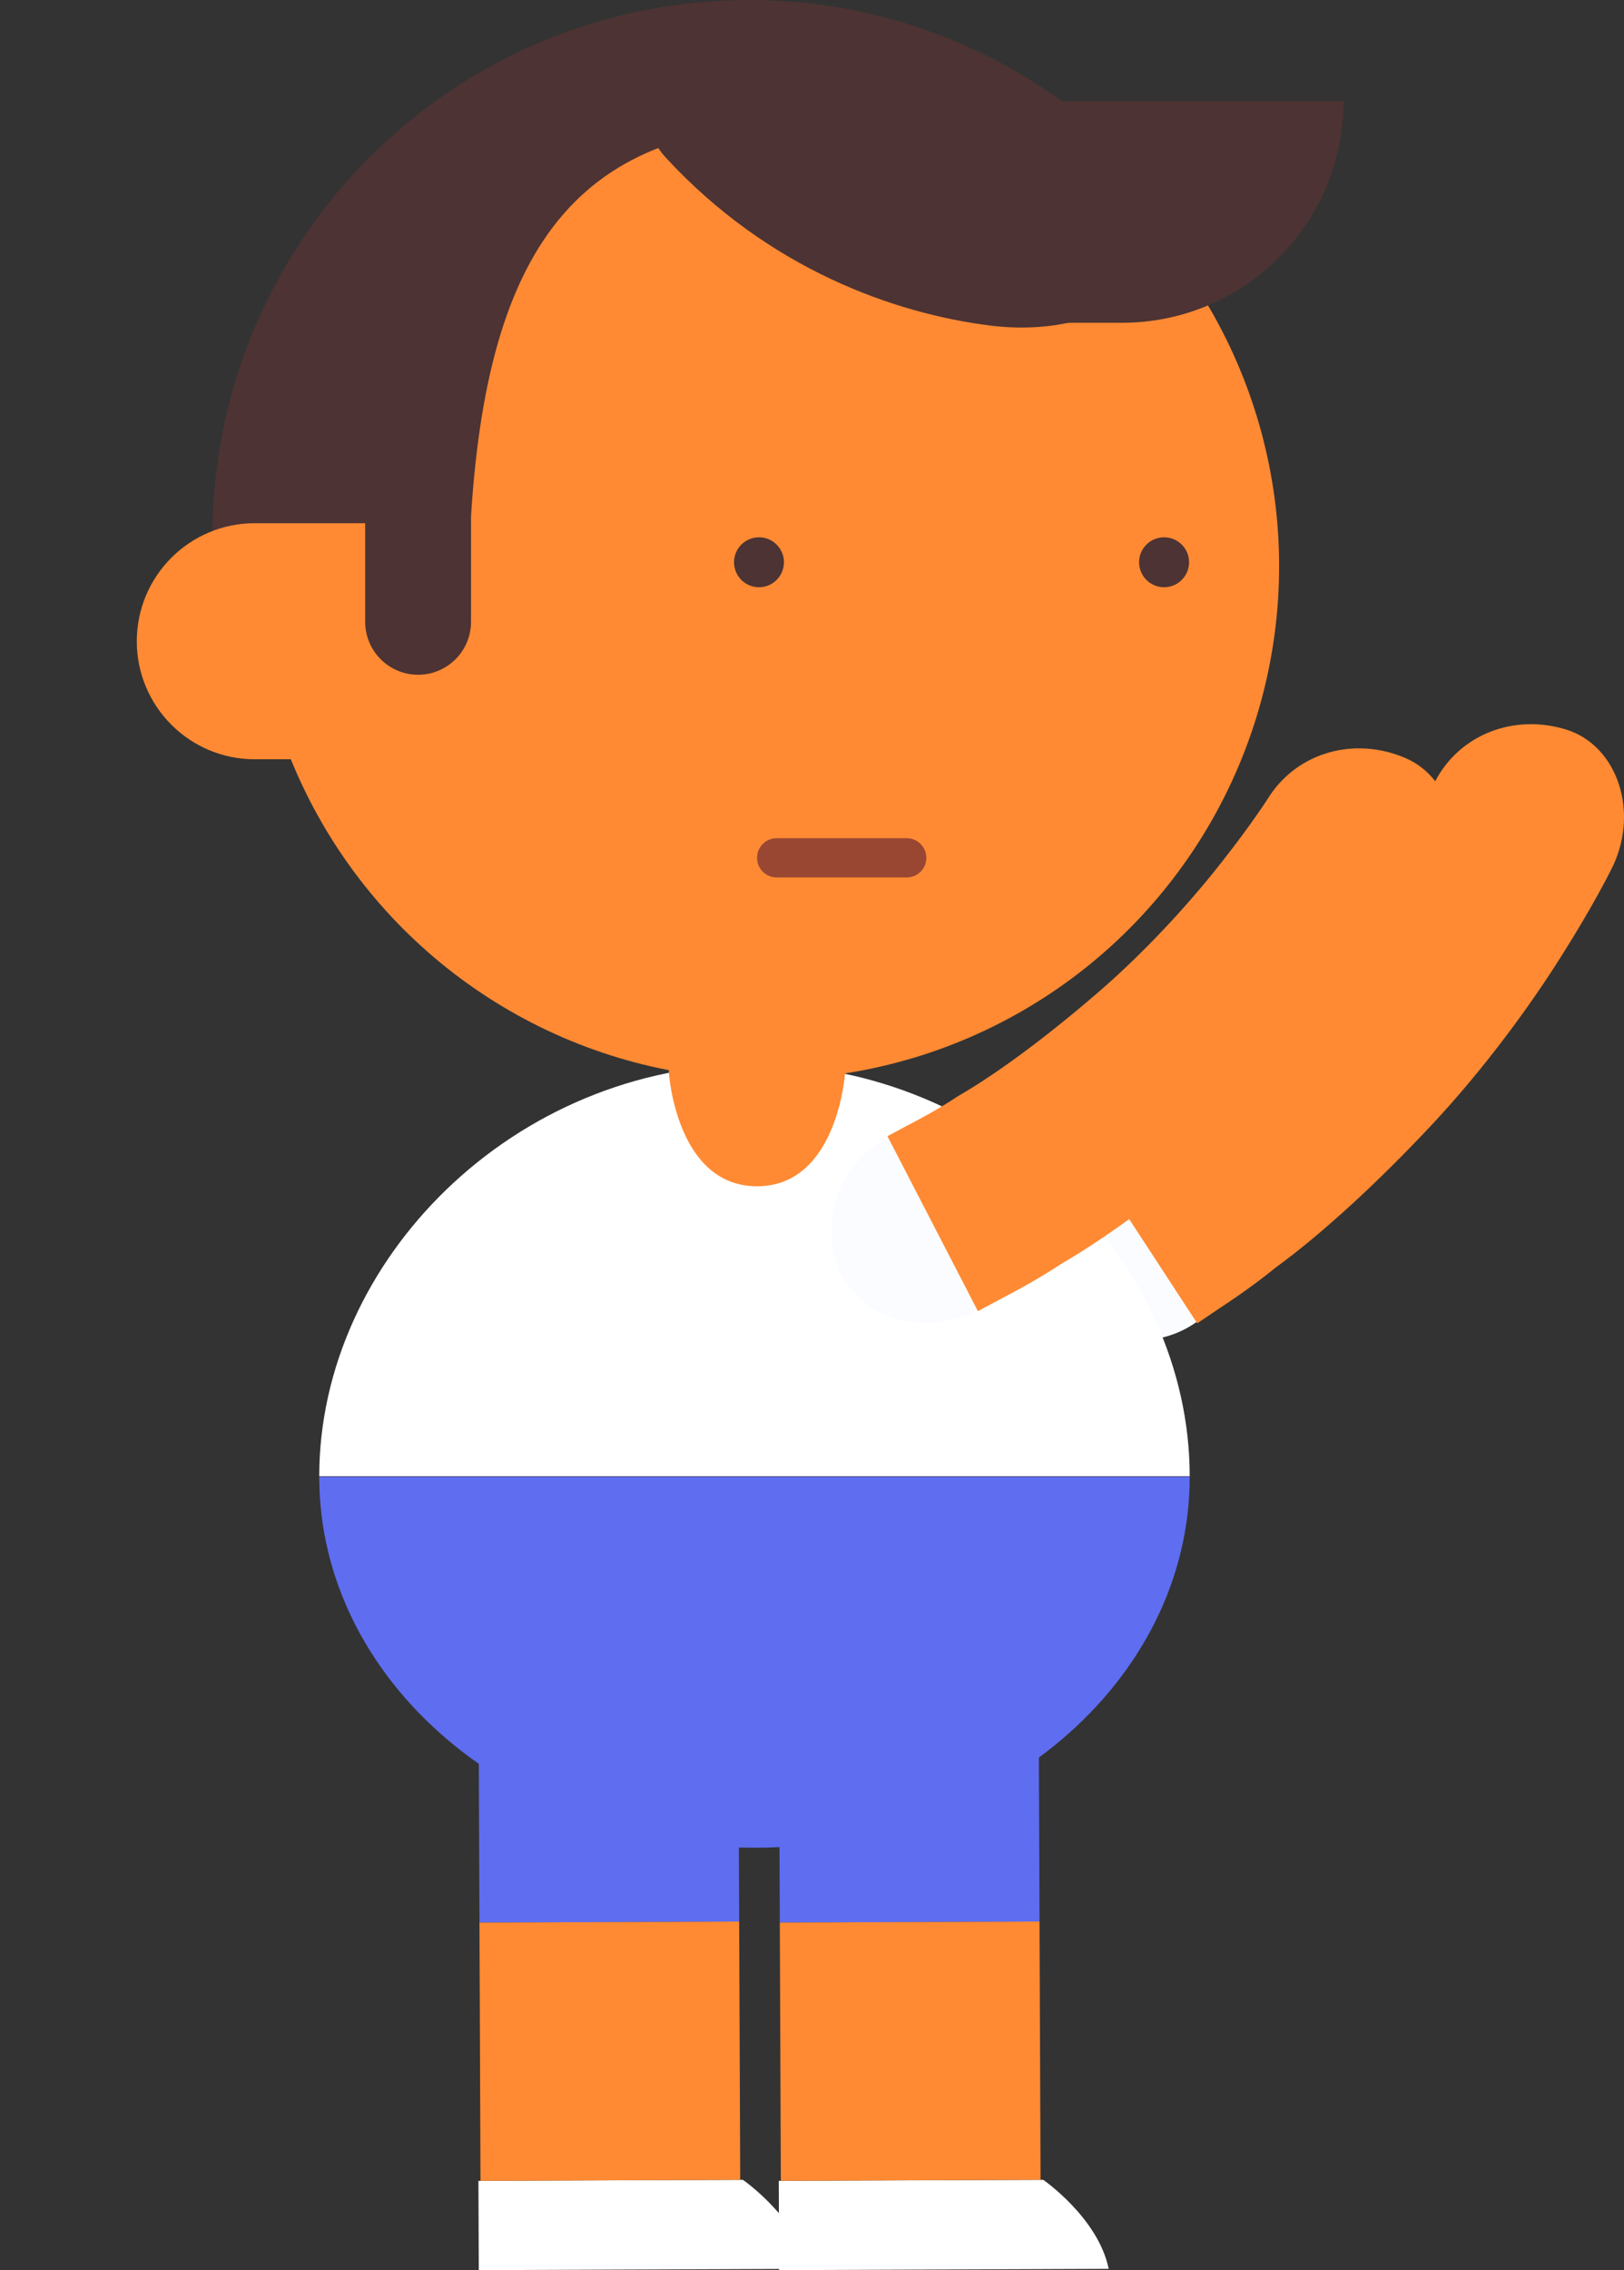 <?xml version="1.0" encoding="utf-8"?>
<!-- Generator: Adobe Illustrator 17.0.0, SVG Export Plug-In . SVG Version: 6.00 Build 0)  -->
<!DOCTYPE svg PUBLIC "-//W3C//DTD SVG 1.1//EN" "http://www.w3.org/Graphics/SVG/1.1/DTD/svg11.dtd">
<svg version="1.1" id="Слой_1" xmlns="http://www.w3.org/2000/svg" xmlns:xlink="http://www.w3.org/1999/xlink" x="0px" y="0px"
	 width="60.829px" height="84.972px" viewBox="0 0 60.829 84.972" enable-background="new 0 0 60.829 84.972" xml:space="preserve">
<rect x="0" y="0" width="60.829" height="84.972" fill="#333333" stroke="none"/>
<g>
	<g>
		<g>
			<g>
				<path fill="#FAFCFF" d="M44.813,49.486c-0.953,0.682-2.12,0.801-3.078,0.622c-0.973-0.197-1.786-0.776-2.256-1.661
					c-0.47-0.885-0.527-1.902-0.278-2.807c0.24-0.927,0.842-1.654,1.639-2.235c1.636-1.048,3.874-0.793,5.149,0.764
					C47.255,45.714,46.805,48.203,44.813,49.486z"/>
				<path fill="#FF8A33" d="M40.81,43.359c0,0,0.252-0.171,0.694-0.469c0.445-0.294,1.08-0.714,1.786-1.293
					c1.482-1.069,3.265-2.734,4.926-4.501c1.66-1.774,3.091-3.747,4.053-5.28c0.973-1.531,1.503-2.601,1.503-2.601
					c0.912-1.717,2.918-2.505,4.866-1.915c1.96,0.585,2.821,3.16,1.681,5.306c0,0-0.654,1.317-1.821,3.156
					c-1.157,1.845-2.868,4.196-4.845,6.314c-1.976,2.112-4.109,4.087-5.865,5.364c-0.844,0.684-1.594,1.188-2.121,1.536
					c-0.524,0.354-0.824,0.556-0.824,0.556"/>
			</g>
		</g>
	</g>
</g>
<g>
	<rect x="17.923" y="58.1" transform="matrix(1 -0.004 0.004 1 -0.252 0.089)" fill="#5F6DF0" width="9.728" height="13.845"/>
	<path fill="#FFFFFF" d="M27.826,81.591l-9.906,0.038l0.013,3.342l12.344-0.048C29.888,83.015,27.826,81.591,27.826,81.591z"/>
	<rect x="17.969" y="71.945" transform="matrix(1 -0.004 0.004 1 -0.298 0.089)" fill="#FF8A33" width="9.728" height="9.666"/>
</g>
<g>
	<rect x="29.173" y="58.1" transform="matrix(1 -0.004 0.004 1 -0.252 0.133)" fill="#5F6DF0" width="9.728" height="13.845"/>
	<path fill="#FFFFFF" d="M39.076,81.591l-9.906,0.038l0.013,3.342l12.344-0.048C41.138,83.015,39.076,81.591,39.076,81.591z"/>
	<rect x="29.219" y="71.945" transform="matrix(1 -0.004 0.004 1 -0.298 0.133)" fill="#FF8A33" width="9.728" height="9.666"/>
</g>
<g>
	<path fill="#FFFFFF" d="M11.958,55.256c0-8.092,7.297-15.416,16.302-15.416c9.002,0,16.302,7.324,16.302,15.416"/>
	<path fill="#5F6DF0" d="M44.562,55.275c0,7.668-7.3,13.885-16.302,13.885c-9.003,0-16.302-6.217-16.302-13.885"/>
</g>
<g>
	<path fill="#FF8A33" d="M31.654,40.15c0,0-0.27,4.252-3.299,4.252s-3.301-4.252-3.301-4.252v-5.805c0-1.64,1.478-2.973,3.301-2.973
		l0,0c1.822,0,3.299,1.333,3.299,2.973V40.15z"/>
	<g>
		<circle fill="#FF8A33" cx="28.697" cy="21.191" r="19.214"/>
		<path fill="#4D3333" d="M28.872,4.791l13.194,0.918C38.445,2.183,33.512,0,28.056,0C16.953,0,7.952,9,7.952,20.104
			c0,3.688,0.247,2.305,3.227,6.062l1.461-0.52c1.813,0.392,4.922,0.488,4.898-1.565c-0.138-12.36,2.45-18.394,10.291-19.29H28.872z
			"/>
		<path fill="#4D3333" d="M29.364,21.043c0,0.517-0.42,0.938-0.933,0.938c-0.52,0-0.937-0.42-0.937-0.938
			c0-0.514,0.417-0.932,0.937-0.932C28.944,20.111,29.364,20.529,29.364,21.043z"/>
		<path fill="#4D3333" d="M44.538,21.043c0,0.517-0.419,0.938-0.936,0.938c-0.517,0-0.936-0.42-0.936-0.938
			c0-0.514,0.419-0.932,0.936-0.932C44.119,20.111,44.538,20.529,44.538,21.043z"/>
		<path fill="#FF8A33" d="M19.628,24.002c0,2.439-1.978,4.418-4.419,4.418H9.542c-2.441,0-4.418-1.979-4.418-4.418l0,0
			c0-2.44,1.977-4.418,4.418-4.418h5.667C17.649,19.584,19.628,21.562,19.628,24.002L19.628,24.002z"/>
		<path fill="#4D3333" d="M41.927,5.67c3.802,4.318-0.286,7.094-4.863,6.513c-3.537-0.45-8.245-2.087-12.109-6.265
			C21.094,1.747,41.927,5.67,41.927,5.67z"/>
		<path fill="#4D3333" d="M17.643,23.273c0,1.096-0.888,1.983-1.981,1.983l0,0c-1.096,0-1.984-0.887-1.984-1.983v-5.166
			c0-1.094,0.888-1.984,1.984-1.984l0,0c1.093,0,1.981,0.891,1.981,1.984V23.273z"/>
		<path fill="#4D3333" d="M50.323,3.785L50.323,3.785c0,4.584-3.717,8.297-8.299,8.297h-2.372c-4.583,0-8.298-3.713-8.298-8.297l0,0
			"/>
		<path fill="#FF8A33" d="M45.045,1.91"/>
	</g>
</g>
<g>
	<g>
		<g>
			<g>
				<path fill="#FAFCFF" d="M36.603,49.029c-1.017,0.582-2.19,0.582-3.125,0.307c-0.948-0.295-1.698-0.953-2.076-1.881
					c-0.378-0.929-0.332-1.946,0.008-2.82c0.332-0.898,1.006-1.561,1.857-2.058C35,41.7,37.201,42.18,38.312,43.858
					C39.415,45.524,38.715,47.955,36.603,49.029z"/>
				<path fill="#FF8A33" d="M33.241,42.528c0,0,0.268-0.144,0.738-0.396c0.472-0.247,1.147-0.601,1.908-1.105
					c1.583-0.913,3.524-2.389,5.356-3.979c1.831-1.597,3.454-3.415,4.567-4.843c1.123-1.424,1.758-2.435,1.758-2.435
					c1.081-1.615,3.156-2.197,5.035-1.413c1.891,0.78,2.487,3.429,1.136,5.448c0,0-0.784,1.244-2.131,2.956
					c-1.338,1.719-3.278,3.884-5.459,5.792c-2.18,1.901-4.502,3.651-6.378,4.742c-0.909,0.595-1.706,1.02-2.266,1.313
					c-0.557,0.299-0.876,0.469-0.876,0.469"/>
			</g>
		</g>
	</g>
</g>
<path fill="#994733" d="M34.697,32.109c0,0.407-0.329,0.734-0.735,0.734h-4.871c-0.406,0-0.735-0.327-0.735-0.734l0,0
	c0-0.406,0.329-0.736,0.735-0.736h4.871C34.368,31.373,34.697,31.703,34.697,32.109L34.697,32.109z"/>
</svg>
